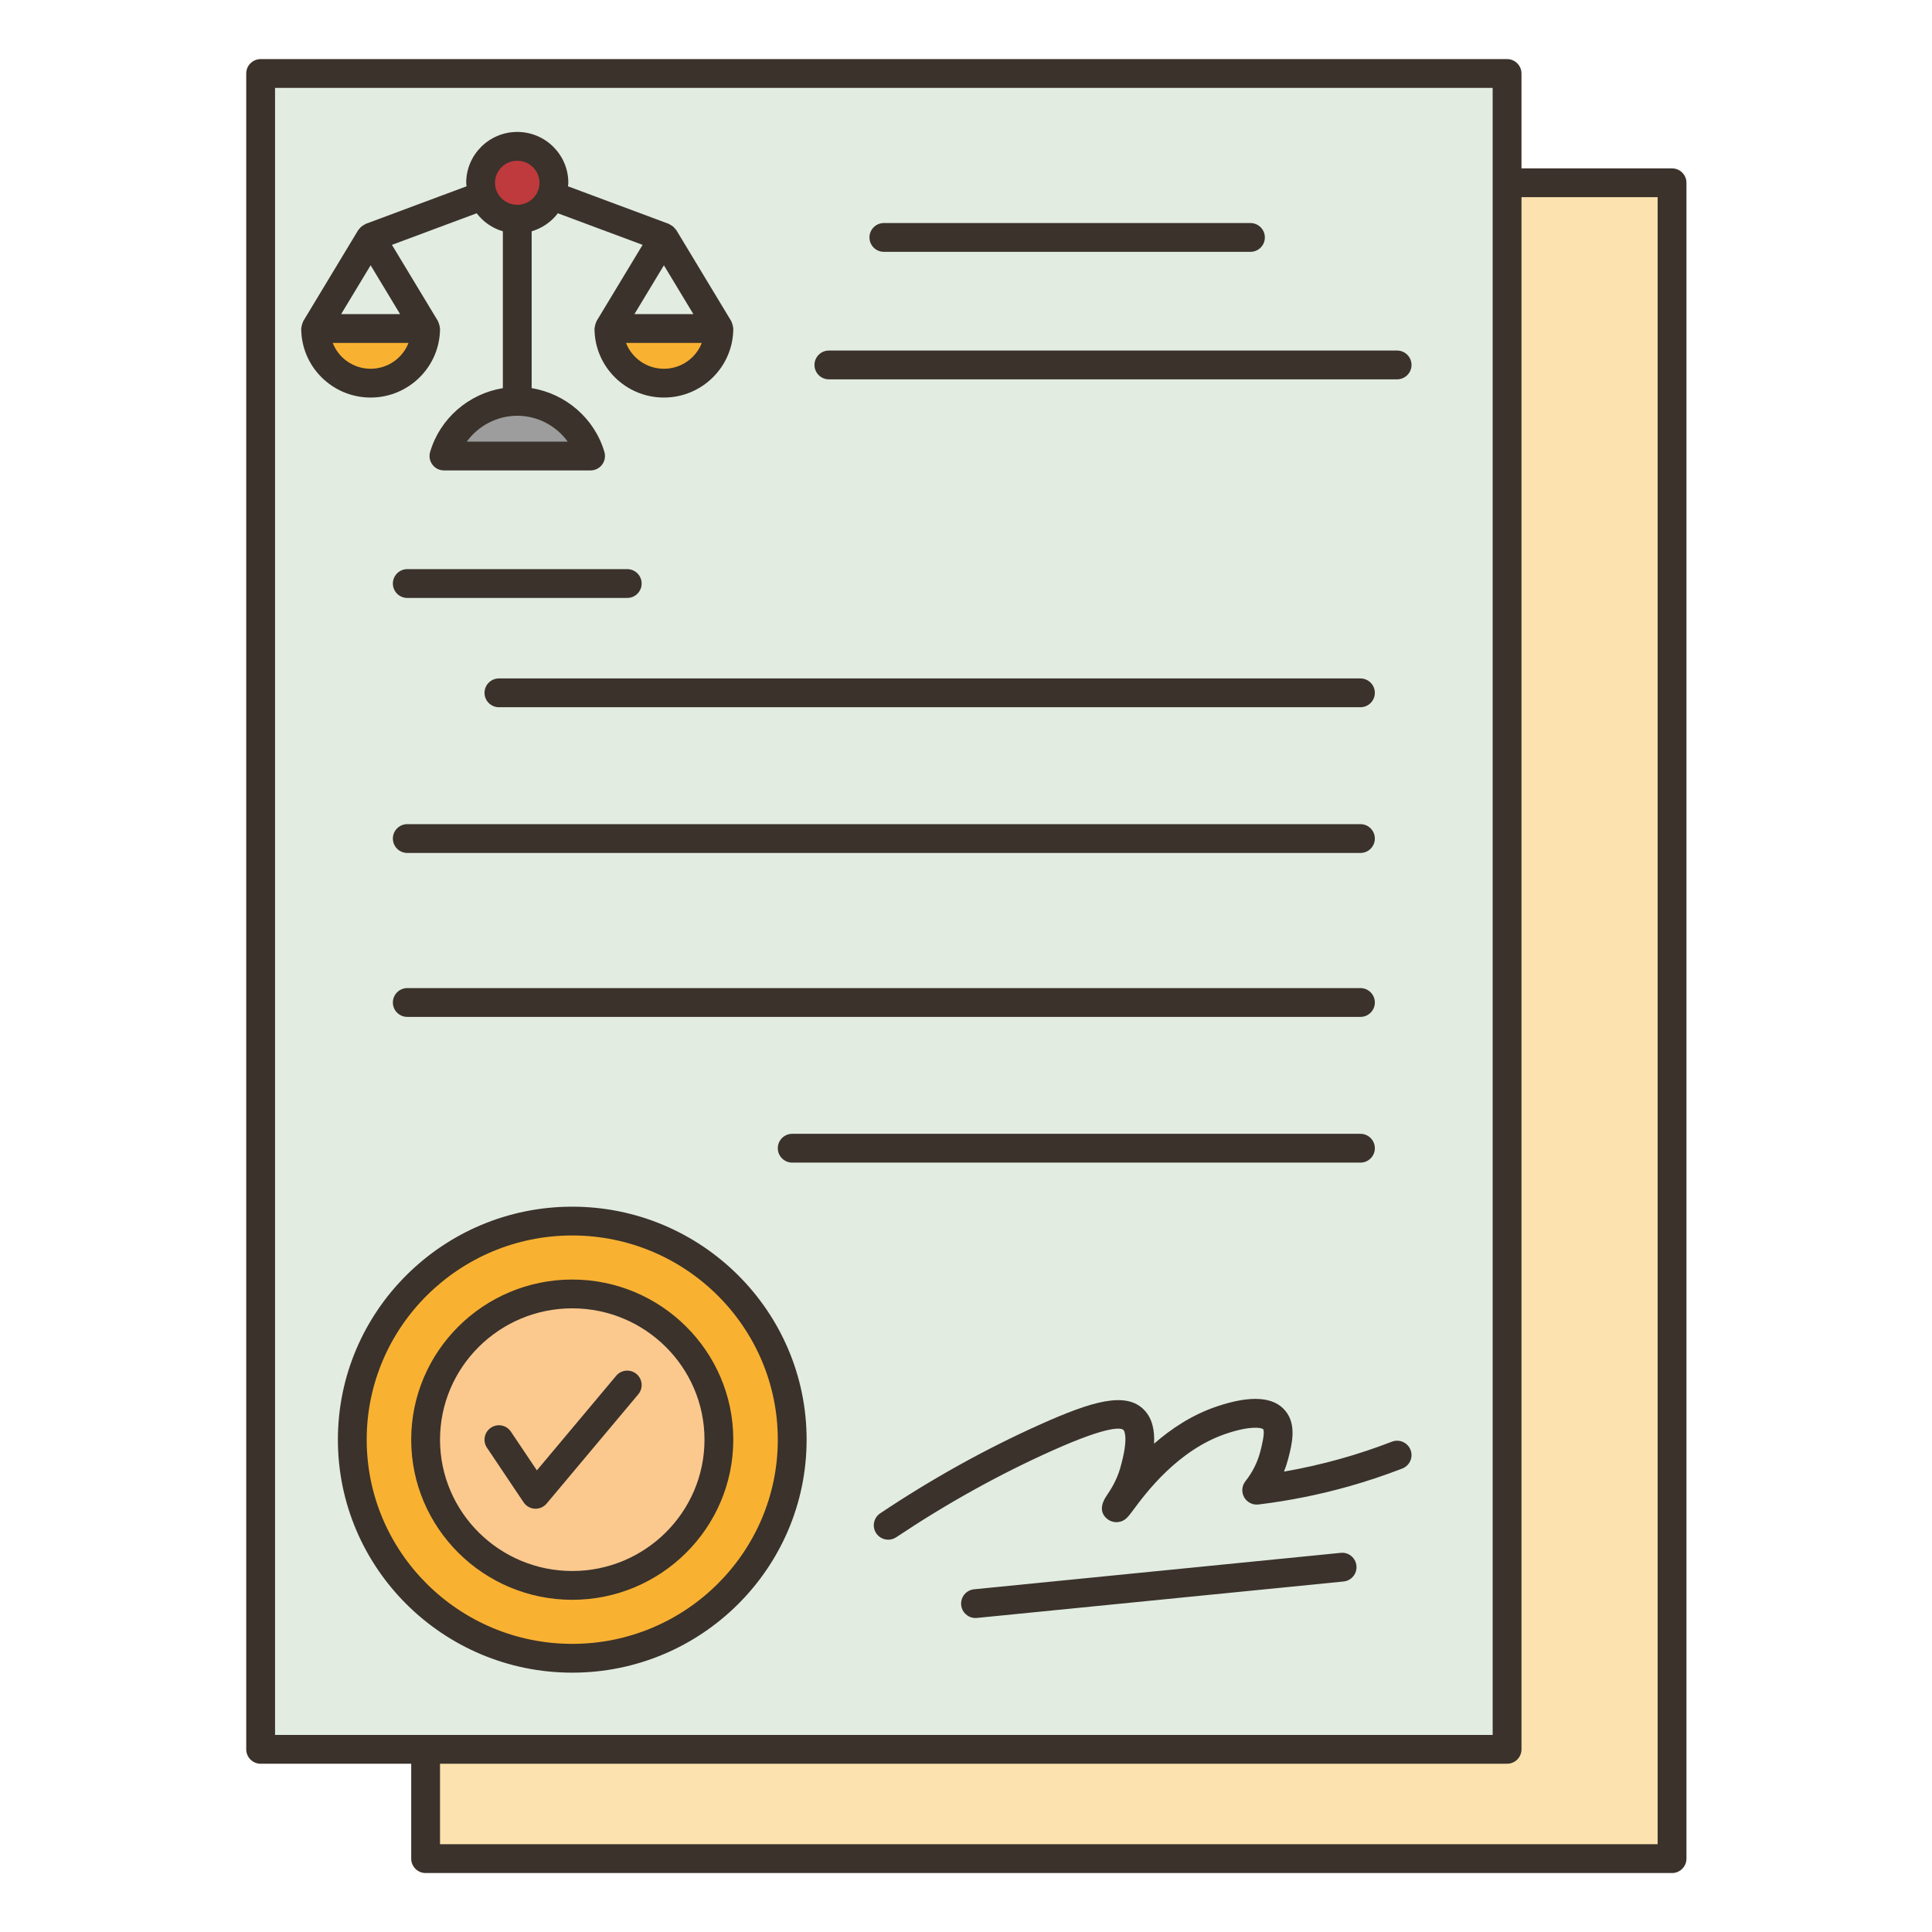 <svg xmlns="http://www.w3.org/2000/svg" xmlns:xlink="http://www.w3.org/1999/xlink" width="1080" zoomAndPan="magnify" viewBox="0 0 810 810" height="1080" preserveAspectRatio="xMidYMid meet" version="1.2"><defs><clipPath id="af89b06f80"><path d="M 103 24.777 L 707.395 24.777 L 707.395 785.277 L 103 785.277 Z M 103 24.777 "/></clipPath></defs><g id="d73e71de3b"><path style=" stroke:none;fill-rule:nonzero;fill:#fbe2ae;fill-opacity:1;" d="M 701.016 76.621 L 701.016 779.238 L 178.41 779.238 L 178.41 733.43 L 631.879 733.43 L 631.879 76.621 Z M 701.016 76.621 "/><path style=" stroke:none;fill-rule:nonzero;fill:#e2ece1;fill-opacity:1;" d="M 631.879 76.621 L 631.879 733.43 L 109.273 733.43 L 109.273 30.812 L 631.879 30.812 Z M 631.879 76.621 "/><path style=" stroke:none;fill-rule:nonzero;fill:#f9b132;fill-opacity:1;" d="M 239.941 664.684 C 273.875 664.684 301.41 637.34 301.41 603.602 C 301.41 569.859 273.875 542.52 239.941 542.52 C 205.945 542.52 178.41 569.859 178.41 603.602 C 178.41 637.34 205.945 664.684 239.941 664.684 Z M 239.941 511.918 C 290.84 511.918 332.145 552.961 332.145 603.602 C 332.145 654.18 290.84 695.223 239.941 695.223 C 188.977 695.223 147.676 654.18 147.676 603.602 C 147.676 552.961 188.977 511.918 239.941 511.918 Z M 239.941 511.918 "/><path style=" stroke:none;fill-rule:nonzero;fill:#fbc88e;fill-opacity:1;" d="M 239.941 542.52 C 273.875 542.52 301.41 569.859 301.41 603.602 C 301.41 637.34 273.875 664.684 239.941 664.684 C 205.945 664.684 178.41 637.34 178.41 603.602 C 178.41 569.859 205.945 542.52 239.941 542.52 Z M 239.941 542.52 "/><path style=" stroke:none;fill-rule:nonzero;fill:#9c9d9c;fill-opacity:1;" d="M 247.609 191.18 C 237.344 191.18 227.141 191.18 216.875 191.18 L 186.141 191.18 C 190.125 177.66 202.684 168.305 216.875 168.305 C 231.062 168.305 243.625 177.66 247.609 191.18 Z M 247.609 191.18 "/><path style=" stroke:none;fill-rule:nonzero;fill:#f9b132;fill-opacity:1;" d="M 132.34 137.703 L 178.41 137.703 C 178.41 150.379 168.145 160.641 155.406 160.641 C 142.664 160.641 132.34 150.379 132.34 137.703 Z M 132.34 137.703 "/><path style=" stroke:none;fill-rule:nonzero;fill:#f9b132;fill-opacity:1;" d="M 301.41 137.703 C 301.41 150.379 291.082 160.641 278.344 160.641 C 265.602 160.641 255.277 150.379 255.277 137.703 Z M 301.41 137.703 "/><path style=" stroke:none;fill-rule:nonzero;fill:#be3a3c;fill-opacity:1;" d="M 231.246 81.996 C 229.07 87.789 223.457 91.895 216.875 91.895 C 210.293 91.895 204.617 87.789 202.441 81.996 C 201.84 80.305 201.477 78.492 201.477 76.621 C 201.477 68.172 208.359 61.352 216.875 61.352 C 225.328 61.352 232.211 68.172 232.211 76.621 C 232.211 78.492 231.848 80.305 231.246 81.996 Z M 231.246 81.996 "/><g clip-rule="nonzero" clip-path="url(#af89b06f80)"><path style=" stroke:none;fill-rule:nonzero;fill:#3a322b;fill-opacity:1;" d="M 701.016 70.598 L 637.887 70.598 L 637.887 30.812 C 637.887 27.48 635.18 24.777 631.848 24.777 L 109.273 24.777 C 105.941 24.777 103.234 27.48 103.234 30.812 L 103.234 733.418 C 103.234 736.75 105.941 739.453 109.273 739.453 L 172.402 739.453 L 172.402 779.238 C 172.402 782.57 175.109 785.277 178.441 785.277 L 701.016 785.277 C 704.348 785.277 707.055 782.57 707.055 779.238 L 707.055 76.633 C 707.055 73.305 704.348 70.598 701.016 70.598 Z M 115.312 36.848 L 625.809 36.848 L 625.809 727.383 L 115.312 727.383 Z M 694.977 773.203 L 184.48 773.203 L 184.48 739.453 L 631.855 739.453 C 635.188 739.453 637.891 736.75 637.891 733.418 L 637.891 82.672 L 694.977 82.672 Z M 694.977 773.203 "/></g><path style=" stroke:none;fill-rule:nonzero;fill:#3a322b;fill-opacity:1;" d="M 184.48 137.727 C 184.48 137.582 184.406 137.461 184.395 137.316 C 184.371 136.914 184.27 136.531 184.16 136.141 C 184.051 135.742 183.938 135.363 183.75 135 C 183.684 134.875 183.684 134.734 183.609 134.609 L 164.316 102.656 L 199.848 89.418 C 202.574 93.004 206.391 95.664 210.828 96.977 L 210.828 162.738 C 196.562 165.051 184.469 175.398 180.332 189.484 C 179.793 191.309 180.148 193.281 181.293 194.801 C 182.426 196.324 184.219 197.223 186.121 197.223 L 247.602 197.223 C 249.504 197.223 251.297 196.328 252.434 194.801 C 253.574 193.281 253.93 191.309 253.395 189.484 C 249.258 175.398 237.164 165.051 222.898 162.738 L 222.898 96.977 C 227.332 95.664 231.156 93.004 233.883 89.418 L 269.414 102.656 L 250.121 134.609 C 250.047 134.734 250.043 134.875 249.98 135 C 249.793 135.363 249.684 135.742 249.57 136.141 C 249.461 136.539 249.359 136.914 249.336 137.316 C 249.324 137.461 249.25 137.582 249.25 137.727 C 249.25 153.691 262.305 166.676 278.344 166.676 C 294.379 166.676 307.434 153.691 307.434 137.727 C 307.434 137.582 307.363 137.461 307.352 137.316 C 307.324 136.914 307.223 136.531 307.113 136.141 C 307.008 135.742 306.891 135.363 306.703 135 C 306.637 134.875 306.637 134.734 306.566 134.609 L 283.512 96.418 C 283.371 96.191 283.148 96.051 282.984 95.848 C 282.762 95.562 282.547 95.305 282.273 95.062 C 281.875 94.711 281.445 94.453 280.98 94.223 C 280.789 94.125 280.656 93.957 280.449 93.879 L 238.121 78.105 C 238.16 77.605 238.273 77.137 238.273 76.629 C 238.273 64.875 228.672 55.316 216.867 55.316 C 205.062 55.316 195.461 64.875 195.461 76.629 C 195.461 77.137 195.578 77.613 195.613 78.105 L 153.281 93.879 C 153.082 93.949 152.949 94.121 152.762 94.215 C 152.289 94.453 151.855 94.711 151.449 95.066 C 151.184 95.305 150.969 95.562 150.742 95.84 C 150.574 96.059 150.352 96.195 150.211 96.426 L 127.16 134.613 C 127.086 134.742 127.082 134.879 127.02 135.004 C 126.832 135.367 126.723 135.75 126.609 136.148 C 126.5 136.547 126.398 136.918 126.375 137.324 C 126.363 137.461 126.289 137.582 126.289 137.727 C 126.289 153.691 139.336 166.676 155.383 166.676 C 171.426 166.676 184.48 153.691 184.48 137.727 Z M 278.344 111.227 L 290.703 131.699 L 265.984 131.699 Z M 278.344 154.605 C 271.102 154.605 264.902 150.094 262.449 143.766 L 294.234 143.766 C 291.785 150.102 285.582 154.605 278.344 154.605 Z M 238.016 185.152 L 195.711 185.152 C 200.504 178.512 208.348 174.309 216.863 174.309 C 225.375 174.309 233.219 178.516 238.016 185.152 Z M 216.863 67.395 C 222.008 67.395 226.191 71.539 226.191 76.633 C 226.191 81.73 222.008 85.875 216.863 85.875 C 211.719 85.875 207.531 81.73 207.531 76.633 C 207.531 71.539 211.719 67.395 216.863 67.395 Z M 167.742 131.691 L 143.027 131.691 L 155.387 111.219 Z M 139.496 143.766 L 171.273 143.766 C 168.824 150.094 162.621 154.605 155.383 154.605 C 148.148 154.605 141.945 150.102 139.496 143.766 Z M 139.496 143.766 "/><path style=" stroke:none;fill-rule:nonzero;fill:#3a322b;fill-opacity:1;" d="M 370.562 105.582 L 524.258 105.582 C 527.594 105.582 530.297 102.879 530.297 99.547 C 530.297 96.215 527.594 93.512 524.258 93.512 L 370.562 93.512 C 367.23 93.512 364.527 96.215 364.527 99.547 C 364.527 102.879 367.23 105.582 370.562 105.582 Z M 370.562 105.582 "/><path style=" stroke:none;fill-rule:nonzero;fill:#3a322b;fill-opacity:1;" d="M 347.512 159.039 L 585.746 159.039 C 589.078 159.039 591.785 156.336 591.785 153.004 C 591.785 149.672 589.078 146.969 585.746 146.969 L 347.512 146.969 C 344.176 146.969 341.473 149.672 341.473 153.004 C 341.473 156.336 344.172 159.039 347.512 159.039 Z M 347.512 159.039 "/><path style=" stroke:none;fill-rule:nonzero;fill:#3a322b;fill-opacity:1;" d="M 262.977 238.613 L 170.754 238.613 C 167.422 238.613 164.715 241.32 164.715 244.652 C 164.715 247.98 167.422 250.688 170.754 250.688 L 262.977 250.688 C 266.309 250.688 269.016 247.98 269.016 244.652 C 269.016 241.32 266.309 238.613 262.977 238.613 Z M 262.977 238.613 "/><path style=" stroke:none;fill-rule:nonzero;fill:#3a322b;fill-opacity:1;" d="M 203.137 290.473 C 203.137 293.805 205.844 296.508 209.176 296.508 L 570.367 296.508 C 573.699 296.508 576.406 293.805 576.406 290.473 C 576.406 287.141 573.699 284.438 570.367 284.438 L 209.176 284.438 C 205.844 284.438 203.137 287.137 203.137 290.473 Z M 203.137 290.473 "/><path style=" stroke:none;fill-rule:nonzero;fill:#3a322b;fill-opacity:1;" d="M 170.754 357.602 L 570.375 357.602 C 573.707 357.602 576.41 354.898 576.41 351.566 C 576.41 348.234 573.707 345.531 570.375 345.531 L 170.754 345.531 C 167.422 345.531 164.715 348.234 164.715 351.566 C 164.715 354.898 167.414 357.602 170.754 357.602 Z M 170.754 357.602 "/><path style=" stroke:none;fill-rule:nonzero;fill:#3a322b;fill-opacity:1;" d="M 170.754 426.336 L 570.375 426.336 C 573.707 426.336 576.41 423.633 576.41 420.301 C 576.41 416.969 573.707 414.266 570.375 414.266 L 170.754 414.266 C 167.422 414.266 164.715 416.969 164.715 420.301 C 164.715 423.633 167.414 426.336 170.754 426.336 Z M 170.754 426.336 "/><path style=" stroke:none;fill-rule:nonzero;fill:#3a322b;fill-opacity:1;" d="M 332.137 487.43 L 570.375 487.43 C 573.707 487.43 576.41 484.727 576.41 481.395 C 576.41 478.062 573.707 475.359 570.375 475.359 L 332.137 475.359 C 328.805 475.359 326.098 478.062 326.098 481.395 C 326.098 484.727 328.805 487.43 332.137 487.43 Z M 332.137 487.43 "/><path style=" stroke:none;fill-rule:nonzero;fill:#3a322b;fill-opacity:1;" d="M 338.176 603.59 C 338.176 549.727 294.098 505.906 239.914 505.906 C 185.734 505.906 141.664 549.727 141.664 603.59 C 141.664 657.453 185.742 701.27 239.914 701.27 C 294.098 701.27 338.176 657.453 338.176 603.59 Z M 153.738 603.59 C 153.738 556.383 192.402 517.977 239.914 517.977 C 287.438 517.977 326.098 556.383 326.098 603.59 C 326.098 650.793 287.438 689.199 239.914 689.199 C 192.402 689.199 153.738 650.793 153.738 603.59 Z M 153.738 603.59 "/><path style=" stroke:none;fill-rule:nonzero;fill:#3a322b;fill-opacity:1;" d="M 307.434 603.59 C 307.434 566.57 277.148 536.453 239.914 536.453 C 202.684 536.453 172.398 566.57 172.398 603.59 C 172.398 640.605 202.684 670.723 239.914 670.723 C 277.148 670.723 307.434 640.605 307.434 603.59 Z M 184.48 603.59 C 184.48 573.23 209.352 548.523 239.922 548.523 C 270.492 548.523 295.363 573.223 295.363 603.59 C 295.363 633.953 270.492 658.652 239.922 658.652 C 209.352 658.652 184.48 633.949 184.48 603.59 Z M 184.48 603.59 "/><path style=" stroke:none;fill-rule:nonzero;fill:#3a322b;fill-opacity:1;" d="M 266.852 576.047 C 264.293 573.906 260.488 574.242 258.344 576.797 L 225.086 616.461 L 214.191 600.227 C 212.332 597.457 208.59 596.707 205.812 598.578 C 203.047 600.438 202.305 604.188 204.164 606.957 L 219.531 629.867 C 220.586 631.441 222.328 632.434 224.223 632.531 C 224.332 632.535 224.441 632.535 224.543 632.535 C 226.324 632.535 228.02 631.75 229.176 630.383 L 267.602 584.559 C 269.746 582 269.406 578.191 266.852 576.047 Z M 266.852 576.047 "/><path style=" stroke:none;fill-rule:nonzero;fill:#3a322b;fill-opacity:1;" d="M 583.559 604.434 C 576.555 607.145 569.316 609.559 562.039 611.605 C 554.258 613.789 546.316 615.594 538.324 616.98 C 539.023 615.219 539.613 613.414 540.09 611.566 C 541.633 605.598 543.746 597.426 538.922 591.527 C 534.012 585.523 524.367 584.883 510.246 589.629 C 499.727 593.164 490.91 599.094 483.848 605.277 C 484.129 599.941 483.219 594.789 479.738 591.172 C 472.148 583.254 457.996 587.402 436.125 597.203 C 413.289 607.434 390.715 619.969 369.031 634.469 C 366.258 636.32 365.512 640.07 367.363 642.84 C 368.527 644.582 370.441 645.52 372.395 645.52 C 373.547 645.52 374.711 645.188 375.746 644.5 C 396.871 630.383 418.852 618.172 441.07 608.219 C 465.918 597.082 470.273 598.766 471.031 599.531 C 471.137 599.641 473.496 602.305 469.59 615.734 C 468.055 620.988 465.395 624.949 463.957 627.074 C 460.461 632.266 462.234 635.289 464.344 636.918 C 465.621 637.902 467.289 638.344 468.906 638.117 C 471.668 637.734 472.855 636.129 475.223 632.934 C 480.297 626.09 493.773 607.91 514.098 601.07 C 524.797 597.473 529.078 598.688 529.562 599.176 C 530.48 600.461 528.91 606.551 528.391 608.555 C 527.23 613.051 525.121 617.254 522.141 621.031 C 520.625 622.949 520.418 625.594 521.613 627.727 C 522.809 629.855 525.172 631.051 527.609 630.762 C 540.32 629.223 553 626.688 565.309 623.223 C 572.957 621.074 580.566 618.531 587.926 615.684 C 591.035 614.477 592.582 610.98 591.375 607.875 C 590.168 604.777 586.672 603.234 583.559 604.434 Z M 583.559 604.434 "/><path style=" stroke:none;fill-rule:nonzero;fill:#3a322b;fill-opacity:1;" d="M 562.09 651.043 L 408.387 666.316 C 405.07 666.648 402.645 669.602 402.977 672.922 C 403.285 676.035 405.91 678.359 408.98 678.359 C 409.18 678.359 409.379 678.352 409.582 678.328 L 563.285 663.051 C 566.598 662.719 569.027 659.77 568.695 656.449 C 568.363 653.129 565.422 650.672 562.09 651.043 Z M 562.09 651.043 "/></g></svg>